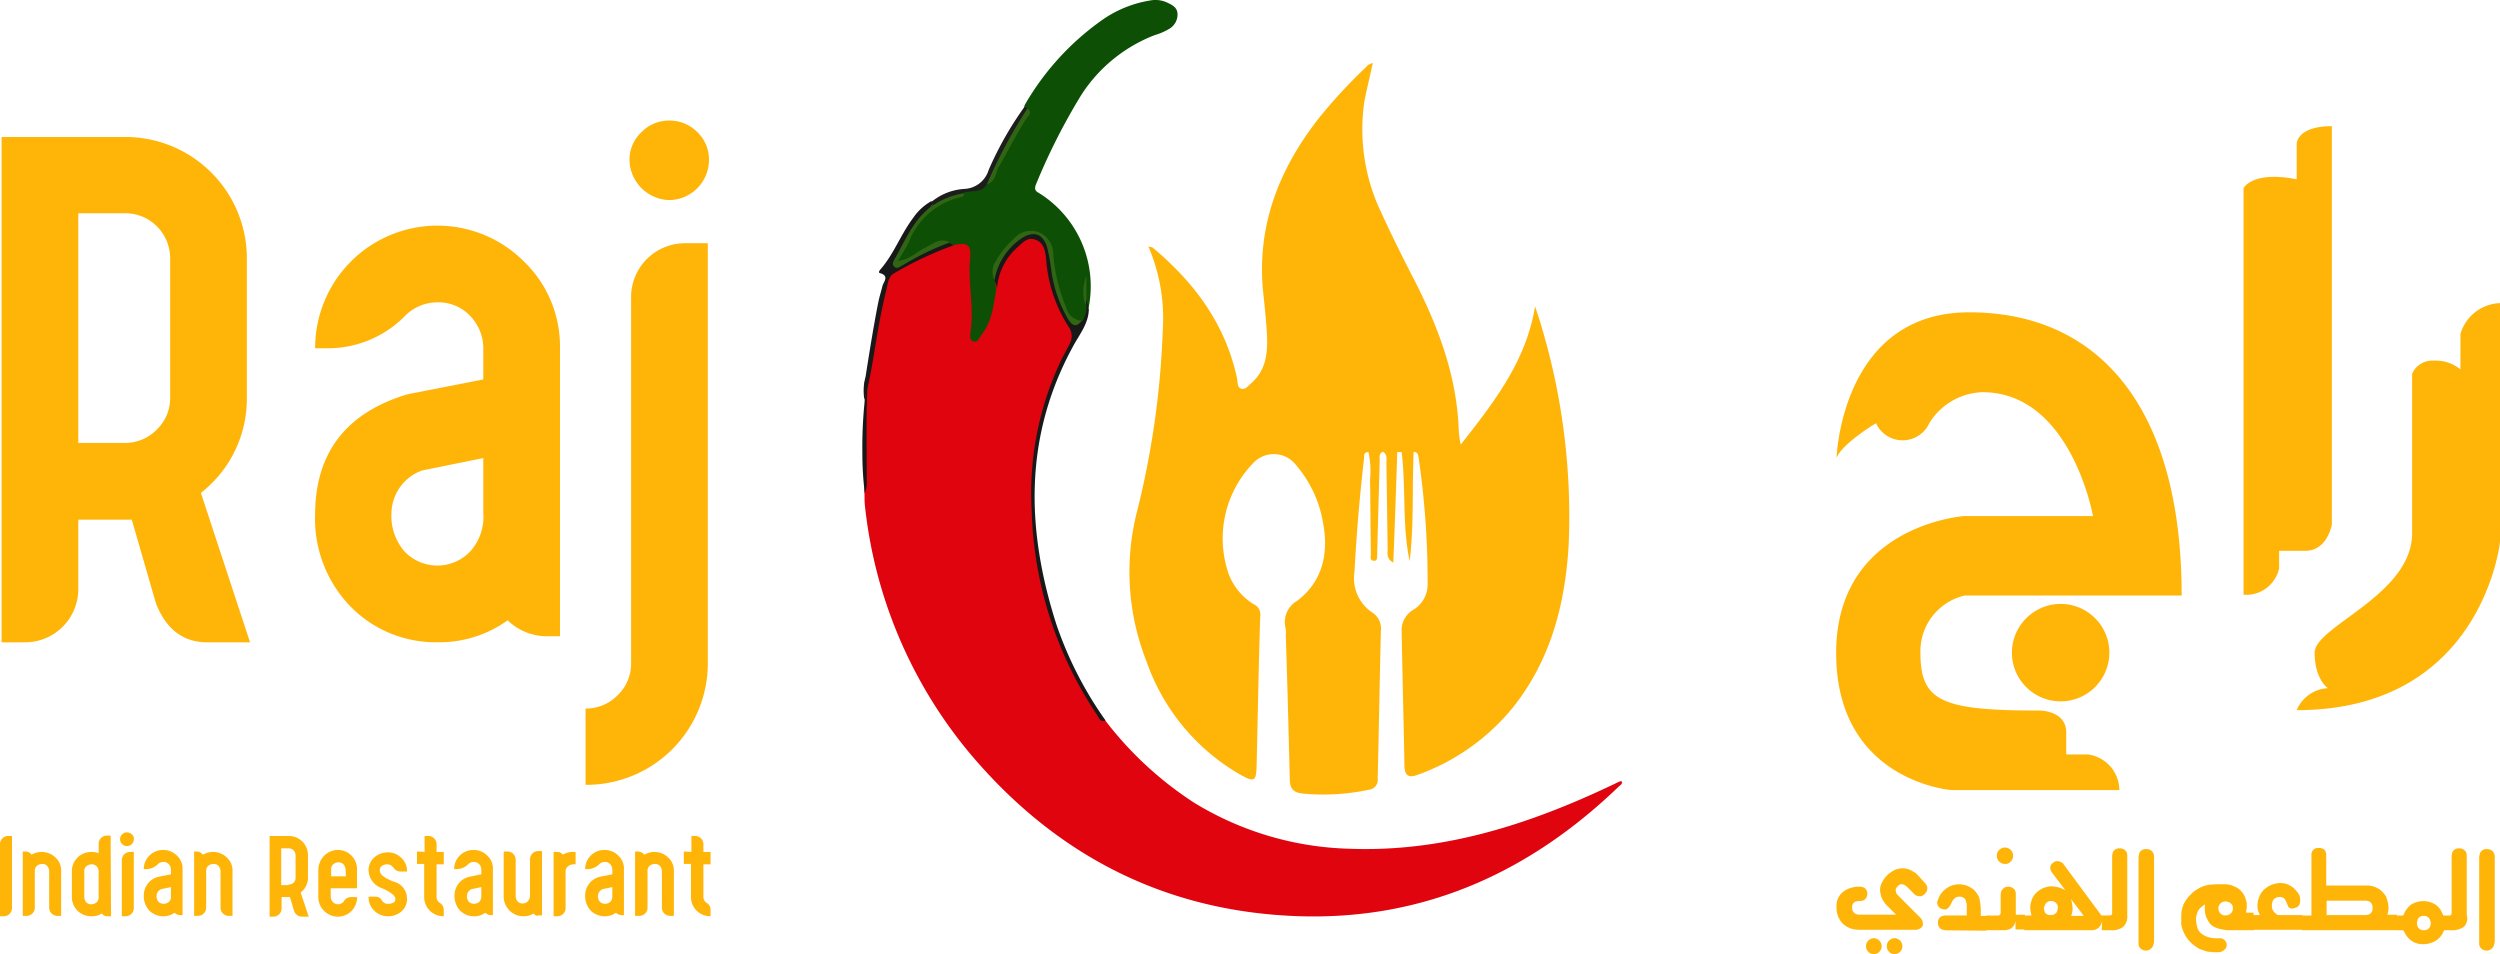 <svg xmlns="http://www.w3.org/2000/svg" width="222.063" height="84.757" viewBox="0 0 222.063 84.757">
  <g id="logo" transform="translate(-114 -53.106)">
    <g id="Group_101259" data-name="Group 101259" transform="translate(277.132 128.426)">
      <g id="Group_101258" data-name="Group 101258">
        <path id="Path_58148" data-name="Path 58148" d="M649.783,269.3c-.036.035-.036.071-.071.106l-.107.106a.742.742,0,0,1-.213.142l-.106.035h-.106a1.037,1.037,0,0,1-.319-.071l-.106-.071-.71-.71-.142-.106a.573.573,0,0,0-.319-.106.266.266,0,0,0-.177.035.621.621,0,0,0-.177.142c-.071.071-.106.142-.142.177a.385.385,0,0,0-.036.177.834.834,0,0,0,.071.284l.071.106,2.129,2.129.071.142a.648.648,0,0,1,.071.319v.142a.124.124,0,0,1-.035.071.667.667,0,0,1-.39.284l-.142.035h-5.18a2.782,2.782,0,0,1-.5-.071,1.985,1.985,0,0,1-.922-.532,2.061,2.061,0,0,1-.5-1.455,1.6,1.6,0,0,1,.5-1.242,2.051,2.051,0,0,1,.922-.461,2.782,2.782,0,0,1,.5-.071h.177a2.255,2.255,0,0,1,.319.071.6.6,0,0,1,.319.568.639.639,0,0,1-.319.568.709.709,0,0,1-.319.071h-.071a1.275,1.275,0,0,0-.39.071.5.5,0,0,0-.248.5.56.56,0,0,0,.248.532.715.715,0,0,0,.39.106h3.264l-.922-.922c-.106-.142-.177-.248-.248-.355a2.167,2.167,0,0,1-.177-.426,2.074,2.074,0,0,1-.071-.461,1.215,1.215,0,0,1,.142-.639,2.342,2.342,0,0,1,.5-.71,2.844,2.844,0,0,1,.674-.461,1.867,1.867,0,0,1,.639-.142,1.692,1.692,0,0,1,.71.142c.142.071.319.177.5.284l.177.177.71.781.071.106a.668.668,0,0,1,.071.284.846.846,0,0,1-.071.319Zm-4.683,4.116a.728.728,0,0,1,.71.71.728.728,0,0,1-.71.71.71.71,0,0,1,0-1.419Zm1.845,0a.7.7,0,0,1,.5.213.71.71,0,0,1-.5,1.206.71.71,0,0,1,0-1.419Zm4.506-.71a2.268,2.268,0,0,1-.319-.071.622.622,0,0,1-.319-.6.569.569,0,0,1,.319-.568,2.263,2.263,0,0,1,.319-.071h1.916v-1.029c0-.035-.036-.035-.036-.071a.269.269,0,0,0-.035-.142c0-.035-.035-.106-.035-.142a.6.6,0,0,0-.568-.284.533.533,0,0,0-.39.142.773.773,0,0,0-.248.319l-.177.355a1.079,1.079,0,0,1-.284.284.32.32,0,0,1-.177.035,1.037,1.037,0,0,1-.319-.071.657.657,0,0,1-.284-.248.668.668,0,0,1-.071-.284v-.106l.035-.071.036-.071a2.434,2.434,0,0,1,.106-.284c.035-.071.106-.177.142-.248l.035-.035.177-.213a2.068,2.068,0,0,1,.532-.39,1.889,1.889,0,0,1,.851-.213h.177a.386.386,0,0,1,.177.035,1.876,1.876,0,0,1,1.029.5,2.011,2.011,0,0,1,.426.639l.071.319.035.213.035.461v.639h.5v1.313l-3.654-.035Zm6.244,0v-.816a2.258,2.258,0,0,1-.071.248.838.838,0,0,1-.213.319.809.809,0,0,1-.426.213l-.213.035H655.1V271.4h1.1c.035,0,.071-.035.106-.071a.184.184,0,0,0,.071-.142v-1.668l.035-.177c0-.071.036-.106.071-.177a.6.6,0,0,1,.568-.319.657.657,0,0,1,.6.319.708.708,0,0,1,.071.319v1.845h.816v1.313h-.851Zm-.922-5.889a.727.727,0,1,1,.5-.213.6.6,0,0,1-.5.213Zm10.466,5.606a1.631,1.631,0,0,1-1.1.284h-.781l.035-.852a1.069,1.069,0,0,1-.284.6.883.883,0,0,1-.674.248h-5.961V271.4h.639l-.035-.177a2.393,2.393,0,0,1-.071-.5,1.454,1.454,0,0,1,.036-.39c.035-.106.071-.248.106-.355a1.621,1.621,0,0,1,.568-.745,2.3,2.3,0,0,1,.568-.319l.284-.071a.982.982,0,0,1,.319-.035,2.812,2.812,0,0,1,.887.177,3.284,3.284,0,0,1,.355.177l-1.206-1.6-.071-.106-.035-.106c0-.035,0-.071-.035-.071v-.071a.6.6,0,0,1,.035-.248,1.133,1.133,0,0,1,.213-.248c.071-.035.107-.071.177-.106a.45.45,0,0,1,.213-.035.793.793,0,0,1,.355.106c.036.035.106.071.142.106l3.406,4.612h.745a.271.271,0,0,0,.177-.071.266.266,0,0,0,.035-.177v-5.073a2.251,2.251,0,0,1,.071-.319.622.622,0,0,1,.6-.319.657.657,0,0,1,.6.319.709.709,0,0,1,.071.319V271.4a1.243,1.243,0,0,1-.39,1.029Zm-5.854-2.022a.584.584,0,0,0-.532-.284.55.55,0,0,0-.532.319,1.657,1.657,0,0,0-.106.319,1.536,1.536,0,0,0,.036.177c0,.035.035.106.035.142a.32.32,0,0,0,.213.213c.071.071.177.071.319.071a.568.568,0,0,0,.568-.319,2.258,2.258,0,0,0,.071-.319.511.511,0,0,0-.071-.319Zm1.242-.461.071.284a4.864,4.864,0,0,1,.071.568,1.8,1.8,0,0,1-.071.461c0,.071-.035.106-.071.177h1.135l-1.135-1.49Zm7.273,4.186a.692.692,0,0,1-1.206.071.709.709,0,0,1-.071-.319v-7.663a3.047,3.047,0,0,1,.071-.355.613.613,0,0,1,.639-.355.624.624,0,0,1,.6.355.763.763,0,0,1,.071.355v7.522a2.886,2.886,0,0,1-.106.39Zm8.976-1.419h-2.413l-.177-.035a.45.45,0,0,1-.213-.035l-.213-.035a4.286,4.286,0,0,1-.5-.177,1.419,1.419,0,0,1-.426-.355,2.485,2.485,0,0,1-.319-.6l-.071-.248-.035-.284v-.39l.035-.142-.177.106a2.59,2.59,0,0,0-.355.319,1.548,1.548,0,0,0-.142.248c-.036.106-.071.213-.106.355l-.036.142v.142a3.122,3.122,0,0,0,.106.71,1.081,1.081,0,0,0,.461.639,1.44,1.44,0,0,0,.319.177,1.126,1.126,0,0,0,.319.106,1.763,1.763,0,0,0,.568.071h.355a.45.45,0,0,1,.213.035,1.078,1.078,0,0,1,.248.177.645.645,0,0,1,.142.39.572.572,0,0,1-.106.319l-.106.106-.035.035c-.035,0-.035.035-.071.035l-.106.071-.106.035-.106.035H675.4a1.742,1.742,0,0,1-.39-.035h-.177a.268.268,0,0,1-.142-.035c-.106-.035-.248-.071-.426-.142a1.312,1.312,0,0,1-.39-.177,2.715,2.715,0,0,1-.39-.284,2.823,2.823,0,0,1-.781-.958,2.74,2.74,0,0,1-.213-.532,1.38,1.38,0,0,1-.071-.532v-.71l.035-.284c.036-.142.071-.284.107-.39a1.258,1.258,0,0,1,.142-.319,3.306,3.306,0,0,1,.993-1.1,2.866,2.866,0,0,1,1.242-.5l.6-.035h.745a1.206,1.206,0,0,1,.355.035.94.94,0,0,1,.355.106,1.859,1.859,0,0,1,.639.355,1.911,1.911,0,0,1,.461.674c.035.106.071.213.106.355l.035.142v.284a1.094,1.094,0,0,1-.035.355l-.035.213h.674l.035,1.561Zm-2.058-2.377a.674.674,0,0,0-.461-.177.622.622,0,0,0-.6.39.526.526,0,0,0-.036.248.588.588,0,0,0,.177.426.545.545,0,0,0,.461.177.747.747,0,0,0,.461-.177.545.545,0,0,0,.177-.461.478.478,0,0,0-.177-.426Zm3.9.816a.981.981,0,0,0,.284.213h2.164v1.313H678.8V271.36h.6l-.106-.248a1.392,1.392,0,0,1-.106-.5v-.177l.035-.248v-.106c0-.035,0-.035.036-.071l.106-.319a1.641,1.641,0,0,1,.461-.639,2.122,2.122,0,0,1,1.064-.5l.177-.035h.177a1.648,1.648,0,0,1,.816.213,1.726,1.726,0,0,1,.5.39l.177.213.035.035.106.177a1.029,1.029,0,0,1,.106.5,1.274,1.274,0,0,1-.071.39.493.493,0,0,1-.284.248.124.124,0,0,0-.071.035.13.13,0,0,0-.106.035l-.177.035a.437.437,0,0,1-.355-.177l-.071-.177-.106-.248-.106-.213a.527.527,0,0,0-.461-.213.667.667,0,0,0-.6.284.505.505,0,0,0-.071.213.526.526,0,0,0-.035.248v.071a.756.756,0,0,0,.248.568Zm10.821,1.561h-8.409V271.4h.852v-5.5l.035-.106a.563.563,0,0,1,.6-.39.694.694,0,0,1,.5.142.613.613,0,0,1,.177.461v2.732H688.7a2.536,2.536,0,0,1,.6.036,1.2,1.2,0,0,1,.5.177,1.484,1.484,0,0,1,.426.284,3.751,3.751,0,0,1,.355.426,3.117,3.117,0,0,1,.177.532,2.784,2.784,0,0,1,.071.5,2.148,2.148,0,0,1-.071.532l-.035.106h.852v1.384Zm-2.413-2.554-.106-.035-.177-.035h-3.512v1.277h3.512a1.606,1.606,0,0,0,.284-.071.576.576,0,0,0,.284-.568.6.6,0,0,0-.284-.568Zm8.373,2.271a1.854,1.854,0,0,1-1.1.284h-.639l-.142.319a1.835,1.835,0,0,1-.568.6,2.184,2.184,0,0,1-1.206.319,1.659,1.659,0,0,1-.993-.319,1.765,1.765,0,0,1-.532-.6l-.177-.319h-.674V271.4h.674l.142-.319a2.323,2.323,0,0,1,.532-.639,2.054,2.054,0,0,1,2.2,0,1.607,1.607,0,0,1,.532.639l.142.319h.532c.142,0,.213-.071.213-.248v-5.073a2.251,2.251,0,0,1,.071-.319.621.621,0,0,1,.6-.319.657.657,0,0,1,.6.319.709.709,0,0,1,.071.319v5.286a1.038,1.038,0,0,1-.284,1.064Zm-3.016-.71a.584.584,0,0,0-.532-.284.55.55,0,0,0-.532.319l-.036.142-.035.177a2.251,2.251,0,0,0,.071.319.55.55,0,0,0,.532.319.568.568,0,0,0,.568-.319,1.465,1.465,0,0,0,.071-.319,1.44,1.44,0,0,0-.106-.355Zm5.677,2.413a.692.692,0,0,1-1.206.071.709.709,0,0,1-.071-.319v-7.663a3.058,3.058,0,0,1,.071-.355.613.613,0,0,1,.639-.355.624.624,0,0,1,.6.355.763.763,0,0,1,.071.355v7.522a2.886,2.886,0,0,1-.106.39Z" transform="translate(-641.8 -265.4)" fill="#ffb408"/>
      </g>
    </g>
    <g id="Group_101263" data-name="Group 101263" transform="translate(114.142 63.819)">
      <g id="Group_101262" data-name="Group 101262" transform="translate(0 0)">
        <g id="Group_101260" data-name="Group 101260" transform="translate(0 1.455)">
          <path id="Path_58149" data-name="Path 58149" d="M57.328,87.4A10.782,10.782,0,0,1,68.184,98.257V110.5a10.58,10.58,0,0,1-3.158,7.7,10.754,10.754,0,0,1-.922.816l4.364,13.269h-3.8c-2.129,0-3.619-1.135-4.541-3.406l-2.164-7.486H53.212v6.173a4.724,4.724,0,0,1-4.719,4.719H46.4V87.4Zm0,27.177a3.939,3.939,0,0,0,2.874-1.206,3.882,3.882,0,0,0,1.171-2.874V98.257a4.019,4.019,0,0,0-1.135-2.874,3.938,3.938,0,0,0-2.909-1.206H53.212v20.4Z" transform="translate(-46.4 -87.4)" fill="#ffb408"/>
          <path id="Path_58150" data-name="Path 58150" d="M139.837,123.259v-2.732a4.146,4.146,0,0,0-1.1-2.838,3.872,3.872,0,0,0-3.016-1.277,4.046,4.046,0,0,0-2.767,1.135c-.035,0-.035,0-.035.035a9.6,9.6,0,0,1-6.883,2.909H124.9a10.863,10.863,0,0,1,18.555-7.7,10.474,10.474,0,0,1,3.193,7.7v25.58h-1.206A4.985,4.985,0,0,1,142,144.653a10.369,10.369,0,0,1-6.244,1.951,10.58,10.58,0,0,1-7.7-3.158,11.179,11.179,0,0,1-3.158-8.267c.035-5.428,2.767-8.976,8.231-10.608Zm0,11.885v-4.9l-5.428,1.1a4.1,4.1,0,0,0-2.732,3.8,4.774,4.774,0,0,0,1.206,3.441,4.026,4.026,0,0,0,5.748,0A4.573,4.573,0,0,0,139.837,135.145Z" transform="translate(-97.049 -101.724)" fill="#ffb408"/>
        </g>
        <g id="Group_101261" data-name="Group 101261" transform="translate(51.87)">
          <path id="Path_58151" data-name="Path 58151" d="M203.457,94.192v37.253A10.782,10.782,0,0,1,192.6,142.3v-6.776a3.939,3.939,0,0,0,2.874-1.206,3.882,3.882,0,0,0,1.171-2.874V98.911a4.786,4.786,0,0,1,4.754-4.719Zm.106-7.38a3.574,3.574,0,0,1-3.512,3.548,3.638,3.638,0,0,1-3.548-3.548,3.328,3.328,0,0,1,1.064-2.484,3.373,3.373,0,0,1,2.484-1.029,3.431,3.431,0,0,1,2.484,1.029A3.35,3.35,0,0,1,203.563,86.812Z" transform="translate(-192.6 -83.3)" fill="#ffb408"/>
        </g>
      </g>
    </g>
    <g id="Group_101266" data-name="Group 101266" transform="translate(277.097 64.315)">
      <g id="Group_101265" data-name="Group 101265" transform="translate(0 0)">
        <g id="Group_101264" data-name="Group 101264">
          <path id="Path_58152" data-name="Path 58152" d="M641.735,144.25s.39-12.95,11.779-12.95,18.875,8.267,18.875,25.155H653.124a5.076,5.076,0,0,0-3.938,5.109c0,4.328,1.951,5.109,10.608,5.109,0,0,2.342,0,2.342,1.951v1.951h1.951a3.215,3.215,0,0,1,2.767,3.158H651.918s-10.218-.781-10.218-12.169,11.389-12.169,11.389-12.169h11.424s-1.951-11-9.828-11a5.751,5.751,0,0,0-4.719,2.767,2.6,2.6,0,0,1-4.719,0c.035-.071-3.122,1.88-3.512,3.087Z" transform="translate(-641.7 -114.767)" fill="#ffb408" fill-rule="evenodd"/>
          <path id="Path_58153" data-name="Path 58153" d="M751.541,84.7v35.373s-.39,2.342-2.342,2.342h-2.342v1.561a2.991,2.991,0,0,1-3.158,2.342V90.2s.781-1.561,4.719-.781V86.261s0-1.561,3.122-1.561Z" transform="translate(-707.511 -84.7)" fill="#ffb408" fill-rule="evenodd"/>
          <path id="Path_58154" data-name="Path 58154" d="M775.059,129v21.216S773.5,165.153,757,165.153a3.18,3.18,0,0,1,2.767-1.951s-1.171-.781-1.171-3.158c0-2.342,8.657-5.109,8.657-10.608V135.28a1.947,1.947,0,0,1,1.951-1.171,3.419,3.419,0,0,1,2.342.781v-3.158A3.8,3.8,0,0,1,775.059,129Z" transform="translate(-716.093 -113.283)" fill="#ffb408" fill-rule="evenodd"/>
        </g>
        <path id="Path_58155" data-name="Path 58155" d="M690.028,204.3a4.328,4.328,0,1,1-4.328,4.328,4.346,4.346,0,0,1,4.328-4.328Z" transform="translate(-670.089 -161.867)" fill="#ffb408" fill-rule="evenodd"/>
      </g>
    </g>
    <g id="Group_101268" data-name="Group 101268" transform="translate(114 127.042)">
      <g id="Group_101267" data-name="Group 101267" transform="translate(0)">
        <path id="Path_58156" data-name="Path 58156" d="M47.064,262.4v6.386a.728.728,0,0,1-.745.745H46v-6.386a.728.728,0,0,1,.745-.745Z" transform="translate(-46 -262.081)" fill="#ffb408"/>
        <path id="Path_58157" data-name="Path 58157" d="M52.481,266.584a1.762,1.762,0,0,1,2.129.248,1.556,1.556,0,0,1,.5,1.206v3.974h-.319a.728.728,0,0,1-.745-.745v-3.229a.747.747,0,0,0-.177-.461.587.587,0,0,0-.461-.177.747.747,0,0,0-.461.177.588.588,0,0,0-.177.461v3.229a.728.728,0,0,1-.745.745H51.7V266.3h.319A.648.648,0,0,1,52.481,266.584Z" transform="translate(-49.678 -264.597)" fill="#ffb408"/>
        <path id="Path_58158" data-name="Path 58158" d="M67.477,269.467h-.319a.575.575,0,0,1-.5-.248,1.563,1.563,0,0,1-.922.248A1.7,1.7,0,0,1,64,267.728v-2.271a1.7,1.7,0,0,1,1.738-1.7,1.855,1.855,0,0,1,.639.106v-.816a.728.728,0,0,1,.745-.745h.319l.035,7.167ZM66.2,265.032a.587.587,0,0,0-.461-.177.747.747,0,0,0-.461.177.587.587,0,0,0-.177.461v2.271a.747.747,0,0,0,.177.461.545.545,0,0,0,.461.177.747.747,0,0,0,.461-.177.587.587,0,0,0,.177-.461v-2.271A.674.674,0,0,0,66.2,265.032Z" transform="translate(-57.614 -262.016)" fill="#ffb408"/>
        <path id="Path_58159" data-name="Path 58159" d="M77.435,262.068a.61.61,0,1,1-.177-.39A.416.416,0,0,1,77.435,262.068Zm0,1.171v4.967a.727.727,0,0,1-.745.745h-.319v-4.967a.728.728,0,0,1,.745-.745Z" transform="translate(-65.55 -261.5)" fill="#ffb408"/>
        <path id="Path_58160" data-name="Path 58160" d="M84.413,268.064v-.426a.747.747,0,0,0-.177-.461.644.644,0,0,0-.5-.213.747.747,0,0,0-.461.177h0a1.475,1.475,0,0,1-1.1.461H82a1.7,1.7,0,0,1,1.738-1.7,1.69,1.69,0,0,1,1.206.5,1.556,1.556,0,0,1,.5,1.206v4.08h-.177a.722.722,0,0,1-.532-.213,1.66,1.66,0,0,1-.993.319,1.773,1.773,0,0,1-1.242-.5,1.883,1.883,0,0,1-.5-1.313,1.7,1.7,0,0,1,1.313-1.7Zm0,1.916V269.2l-.851.177a.671.671,0,0,0-.426.6.734.734,0,0,0,.177.532.674.674,0,0,0,.461.177.747.747,0,0,0,.461-.177A.61.61,0,0,0,84.413,269.98Z" transform="translate(-69.228 -264.339)" fill="#ffb408"/>
        <path id="Path_58161" data-name="Path 58161" d="M95.381,266.584a1.762,1.762,0,0,1,2.129.248,1.556,1.556,0,0,1,.5,1.206v3.974h-.319a.728.728,0,0,1-.745-.745v-3.229a.747.747,0,0,0-.177-.461.587.587,0,0,0-.461-.177.747.747,0,0,0-.461.177.588.588,0,0,0-.177.461v3.229a.728.728,0,0,1-.745.745H94.6V266.3h.319A.725.725,0,0,1,95.381,266.584Z" transform="translate(-77.357 -264.597)" fill="#ffb408"/>
        <path id="Path_58162" data-name="Path 58162" d="M115.168,262.4a1.7,1.7,0,0,1,1.738,1.738v1.951a1.631,1.631,0,0,1-.5,1.206c-.035.035-.106.071-.142.142l.71,2.129h-.6a.743.743,0,0,1-.71-.532l-.355-1.206h-.745v.993a.728.728,0,0,1-.745.745H113.5V262.4Zm0,4.328a.747.747,0,0,0,.461-.177.587.587,0,0,0,.177-.461v-1.951a.747.747,0,0,0-.177-.461.588.588,0,0,0-.461-.177h-.639v3.264h.639Z" transform="translate(-89.552 -262.081)" fill="#ffb408"/>
        <path id="Path_58163" data-name="Path 58163" d="M126.8,269.341v.71a.747.747,0,0,0,.177.461.625.625,0,0,0,.461.213.747.747,0,0,0,.461-.177c.035-.035.071-.071.071-.106a.752.752,0,0,1,.639-.355h.532a1.773,1.773,0,0,1-.5,1.242,1.713,1.713,0,0,1-2.413,0,1.742,1.742,0,0,1-.532-1.277v-2.377a1.863,1.863,0,0,1,.532-1.277,1.752,1.752,0,0,1,1.206-.5,1.7,1.7,0,0,1,1.7,1.738v1.668H126.8Zm1.313-1.7a.747.747,0,0,0-.177-.461.587.587,0,0,0-.461-.177.747.747,0,0,0-.461.177.587.587,0,0,0-.177.461v.6h1.313l-.035-.6Z" transform="translate(-97.423 -264.339)" fill="#ffb408"/>
        <path id="Path_58164" data-name="Path 58164" d="M141.706,270.616a1.424,1.424,0,0,1-.5,1.135,1.791,1.791,0,0,1-1.206.426,1.689,1.689,0,0,1-1.206-.5,1.632,1.632,0,0,1-.5-1.242h.639a.625.625,0,0,1,.532.319c.035.035.071.106.106.142a.587.587,0,0,0,.461.177.982.982,0,0,0,.461-.106c.142-.071.177-.177.177-.355,0-.248-.39-.568-1.171-.922a1.739,1.739,0,0,1-1.206-1.561,1.5,1.5,0,0,1,.5-1.171A1.819,1.819,0,0,1,140,266.5a1.631,1.631,0,0,1,1.206.5,1.556,1.556,0,0,1,.5,1.206h-.568a.752.752,0,0,1-.639-.355l-.106-.106a.618.618,0,0,0-.5-.177.761.761,0,0,0-.426.142.478.478,0,0,0-.177.426h0c0,.319.39.639,1.206.958A1.559,1.559,0,0,1,141.706,270.616Z" transform="translate(-105.553 -264.726)" fill="#ffb408"/>
        <path id="Path_58165" data-name="Path 58165" d="M151.074,263.819V262.4h.319a.728.728,0,0,1,.745.745v.674h.639v1.1h-.639v2.874a.682.682,0,0,0,.142.426.624.624,0,0,0,.177.142.7.7,0,0,1,.319.6v.568a1.7,1.7,0,0,1-1.738-1.738v-2.909H150.4v-1.1l.674.035Z" transform="translate(-113.36 -262.081)" fill="#ffb408"/>
        <path id="Path_58166" data-name="Path 58166" d="M162.113,268.064v-.426a.747.747,0,0,0-.177-.461.644.644,0,0,0-.5-.213.747.747,0,0,0-.461.177h0a1.475,1.475,0,0,1-1.1.461H159.7a1.7,1.7,0,0,1,1.738-1.7,1.689,1.689,0,0,1,1.206.5,1.556,1.556,0,0,1,.5,1.206v4.08H163a.722.722,0,0,1-.532-.213,1.66,1.66,0,0,1-.993.319,1.773,1.773,0,0,1-1.242-.5,1.883,1.883,0,0,1-.5-1.313,1.7,1.7,0,0,1,1.313-1.7Zm0,1.916V269.2l-.851.177a.671.671,0,0,0-.426.6.734.734,0,0,0,.177.532.674.674,0,0,0,.461.177.747.747,0,0,0,.461-.177A.734.734,0,0,0,162.113,269.98Z" transform="translate(-119.36 -264.339)" fill="#ffb408"/>
        <path id="Path_58167" data-name="Path 58167" d="M174.761,271.735a1.563,1.563,0,0,1-.922.248,1.69,1.69,0,0,1-1.206-.5,1.742,1.742,0,0,1-.532-1.277v-3.974h.319a.728.728,0,0,1,.745.745v3.229a.747.747,0,0,0,.177.461.545.545,0,0,0,.461.177.572.572,0,0,0,.461-.213.747.747,0,0,0,.177-.461v-3.229a.727.727,0,0,1,.745-.745h.319v5.712h-.355C175.045,271.983,174.9,271.912,174.761,271.735Z" transform="translate(-127.361 -264.533)" fill="#ffb408"/>
        <path id="Path_58168" data-name="Path 58168" d="M185.664,268.138v3.229a.728.728,0,0,1-.745.745H184.6V266.4h.319a.575.575,0,0,1,.5.248,1.638,1.638,0,0,1,.922-.248h.213v1.1h-.213a.747.747,0,0,0-.461.177A.572.572,0,0,0,185.664,268.138Z" transform="translate(-135.426 -264.662)" fill="#ffb408"/>
        <path id="Path_58169" data-name="Path 58169" d="M194.913,268.064v-.426a.747.747,0,0,0-.177-.461.644.644,0,0,0-.5-.213.747.747,0,0,0-.461.177h0a1.475,1.475,0,0,1-1.1.461H192.5a1.7,1.7,0,0,1,1.738-1.7,1.689,1.689,0,0,1,1.206.5,1.556,1.556,0,0,1,.5,1.206v4.08h-.177a.722.722,0,0,1-.532-.213,1.66,1.66,0,0,1-.993.319,1.773,1.773,0,0,1-1.242-.5,1.883,1.883,0,0,1-.5-1.313,1.7,1.7,0,0,1,1.313-1.7Zm0,1.916V269.2l-.851.177a.671.671,0,0,0-.426.6.734.734,0,0,0,.177.532.674.674,0,0,0,.461.177.747.747,0,0,0,.461-.177A.734.734,0,0,0,194.913,269.98Z" transform="translate(-140.523 -264.339)" fill="#ffb408"/>
        <path id="Path_58170" data-name="Path 58170" d="M205.816,266.584a1.762,1.762,0,0,1,2.129.248,1.556,1.556,0,0,1,.5,1.206v3.974h-.319a.728.728,0,0,1-.745-.745v-3.229a.747.747,0,0,0-.177-.461.587.587,0,0,0-.461-.177.747.747,0,0,0-.461.177.588.588,0,0,0-.177.461v3.229a.728.728,0,0,1-.745.745H205V266.3h.319A.718.718,0,0,1,205.816,266.584Z" transform="translate(-148.588 -264.597)" fill="#ffb408"/>
        <path id="Path_58171" data-name="Path 58171" d="M217.874,263.819V262.4h.319a.728.728,0,0,1,.745.745v.674h.639v1.1h-.639v2.874a.682.682,0,0,0,.142.426.625.625,0,0,0,.177.142.7.7,0,0,1,.319.6v.568a1.7,1.7,0,0,1-1.738-1.738v-2.909H217.2v-1.1l.674.035Z" transform="translate(-156.46 -262.081)" fill="#ffb408"/>
      </g>
    </g>
    <path id="Path_58172" data-name="Path 58172" d="M398.45,85.185c.248.071.39.071.426.142,3.69,3.087,6.422,6.776,7.451,11.566.071.319,0,.816.355.922.39.142.674-.284.958-.532,1.277-1.135,1.419-2.661,1.348-4.222-.071-1.313-.213-2.625-.355-3.974-.532-5.783,1.419-10.75,4.932-15.256a46,46,0,0,1,4.187-4.541.992.992,0,0,1,.639-.39c-.248,1.135-.532,2.271-.745,3.37a17.019,17.019,0,0,0,1.49,9.9c.852,1.88,1.774,3.725,2.7,5.535,2.271,4.364,4.045,8.905,4.187,13.908a8.5,8.5,0,0,0,.177,1.171c3.016-3.832,5.819-7.451,6.6-12.276.213.674.461,1.348.639,2.022a58.768,58.768,0,0,1,2.342,19.23c-.319,5.251-1.6,10.182-4.967,14.4a19.288,19.288,0,0,1-8.444,5.96c-.852.319-1.135.035-1.171-.781-.071-3.974-.177-7.947-.248-11.921a2.086,2.086,0,0,1,1.029-1.951,2.632,2.632,0,0,0,1.277-2.271,76.046,76.046,0,0,0-.816-11.353c-.035-.142-.035-.355-.426-.426-.142,3.264.035,6.493-.355,9.721-.674-3.193-.319-6.493-.71-9.686h-.39c-.106,3.229-.213,6.457-.355,9.828-.639-.39-.5-.851-.5-1.206-.035-2.554-.071-5.109-.106-7.628,0-.355.106-.781-.319-1.029-.426.213-.248.6-.284.922-.071,2.59-.142,5.144-.213,7.734v.426c-.035.248.071.674-.355.6-.319-.035-.213-.39-.213-.6-.035-2.2-.035-4.4-.071-6.6a8.064,8.064,0,0,0-.142-2.448c-.426,0-.39.319-.39.532q-.585,5.056-.852,10.112a3.643,3.643,0,0,0,1.6,3.619,1.7,1.7,0,0,1,.745,1.632c-.106,4.364-.177,8.728-.284,13.092a.868.868,0,0,1-.71.993,19.55,19.55,0,0,1-5.925.355c-.781-.071-1.171-.39-1.171-1.242-.106-4.257-.213-8.515-.355-12.772a2.63,2.63,0,0,0-.035-.745,2.182,2.182,0,0,1,1.064-2.377c2.271-1.738,2.8-4.257,2.271-6.954a10.49,10.49,0,0,0-2.377-5.073,2.494,2.494,0,0,0-3.8-.213,9.625,9.625,0,0,0-2.2,9.863,5.38,5.38,0,0,0,2.235,2.7,1,1,0,0,1,.568,1.1c-.142,4.4-.213,8.8-.319,13.2-.035,1.419-.177,1.526-1.419.852a18.688,18.688,0,0,1-8.373-10.112,21.632,21.632,0,0,1-.887-13.056,77.07,77.07,0,0,0,2.342-16.32A16.083,16.083,0,0,0,398.45,85.185Z" transform="translate(-182.448 -10.19)" fill="#ffb408"/>
    <path id="Path_58173" data-name="Path 58173" d="M351.765,155.015a31.4,31.4,0,0,0,7.876,7.273,27.8,27.8,0,0,0,13.766,4.08c8.267.319,15.895-2.129,23.239-5.606.248-.106.5-.248.745-.355a.45.45,0,0,1,.213-.035c.106.248-.142.355-.248.461-7.876,7.592-17.207,11.85-28.277,11.531-11.921-.355-21.713-5.357-29.377-14.475a41.111,41.111,0,0,1-9.331-22.139c-.035-.355,0-.71-.035-1.029.071-1.951-.035-3.938-.035-5.89a12.974,12.974,0,0,0,.035-2.874,3.182,3.182,0,0,1,.177-1.526c.5-.6.284-1.384.39-2.058.39-2.306.922-4.612,1.49-6.883.142-.532.568-.674.922-.887,1.561-.852,3.193-1.526,4.719-2.448,1.809-.213,2.235.106,2.164,1.916a54.091,54.091,0,0,0,.248,5.783c.887-1.135.816-2.377.958-3.583a9.1,9.1,0,0,1,2.342-3.761c.532-.426,1.064-.887,1.774-.639a1.806,1.806,0,0,1,1.171,1.6c.106.816.248,1.668.426,2.484a10.807,10.807,0,0,0,1.561,3.725,1.708,1.708,0,0,1,0,1.951,26.22,26.22,0,0,0-2.7,6.883,34.794,34.794,0,0,0-.639,8.586,33.8,33.8,0,0,0,4.257,14.795A10.248,10.248,0,0,0,351.765,155.015Z" transform="translate(-139.559 -37.872)" fill="#df040e"/>
    <path id="Path_58174" data-name="Path 58174" d="M346.9,78.649c-.248,1.455-.355,2.98-1.348,4.222-.177.248-.319.674-.674.568-.426-.106-.319-.6-.284-.887.319-2.2-.248-4.364-.035-6.564.106-1.171-.284-1.384-1.455-1.1-.177-.142-.39-.071-.568-.142-1.171.142-2.058.922-3.122,1.419-.461.213-.958.851-1.455.355s.142-.958.355-1.384c.39-.781.816-1.526,1.277-2.271a6.765,6.765,0,0,1,3.512-2.484,2.9,2.9,0,0,0,.674-.319c.674-.319,1.632.106,2.058-.816a37.8,37.8,0,0,0,2.164-3.9,15.019,15.019,0,0,0,1.384-2.448v-.426a23.666,23.666,0,0,1,7.06-7.7A10.29,10.29,0,0,1,360.6,53.14a2.437,2.437,0,0,1,1.419.177c.461.213.922.426.958.993a1.472,1.472,0,0,1-.781,1.384,5.463,5.463,0,0,1-1.242.532,13.547,13.547,0,0,0-6.528,5.322,55.174,55.174,0,0,0-4.009,7.912c-.248.6.071.674.461.922a9.758,9.758,0,0,1,4.186,10.147c-.248-.284-.213-.639-.319-.958a11.213,11.213,0,0,1,.035-1.916,7.739,7.739,0,0,0,.142,2.519,2.2,2.2,0,0,1-.284,1.419c-.816.532-1.277-.071-1.6-.639a11.676,11.676,0,0,1-1.419-4.861,2.855,2.855,0,0,0-.674-1.809,1.213,1.213,0,0,0-1.419-.355A4.9,4.9,0,0,0,346.8,77.8C346.834,78.188,346.727,78.436,346.9,78.649Z" transform="translate(-144.385)" fill="#0d4f05"/>
    <path id="Path_58175" data-name="Path 58175" d="M371.152,117.284c.071.284.142.6.213.887-.035,1.277-.852,2.235-1.419,3.3-4.364,8.018-4.151,16.285-1.455,24.693a33.329,33.329,0,0,0,4.364,8.515c-.5.177-.6-.248-.781-.532a34.158,34.158,0,0,1-5.783-18.059,27.471,27.471,0,0,1,2.732-13.659c.213-.39.426-.781.639-1.206a1.414,1.414,0,0,0-.071-1.49,12.73,12.73,0,0,1-2.022-6.067c-.071-.71-.213-1.455-.958-1.7-.745-.284-1.206.355-1.7.781a5.427,5.427,0,0,0-1.7,3.477l-.213-.639c-.106-1.632,1.632-3.974,3.193-4.222.922-.177,1.774.71,1.845,1.88a13.527,13.527,0,0,0,1.384,5.144c.248.5.5,1.277,1.384.781a2.27,2.27,0,0,0,.355-1.348A.356.356,0,0,1,371.152,117.284Z" transform="translate(-160.649 -37.57)" fill="#181818"/>
    <path id="Path_58176" data-name="Path 58176" d="M337.8,107.212l.426.213a31.27,31.27,0,0,0-5.286,2.484c-.5.248-.568.851-.674,1.348-.674,2.661-.958,4.932-1.384,7.273-.106.568-.284,1.49-.6,2.625a4.776,4.776,0,0,1,0-1.6c.035-.177.071-.319.106-.461.568-3.69,1.064-6.422,1.242-7.1.248-.887.248-.922.248-.922.071-.355.674-.922-.213-1.171-.177-.035-.035-.248.035-.319,1.206-1.384,1.809-3.122,2.909-4.577a4.746,4.746,0,0,1,1.49-1.419c.177-.142.248,0,.319.142a16.642,16.642,0,0,0-3.016,4.328c-.142.284-.568.6-.248.922s.639-.106.922-.248c.851-.426,1.6-.958,2.448-1.384A2.242,2.242,0,0,1,337.8,107.212Z" transform="translate(-139.501 -32.537)" fill="#181818"/>
    <path id="Path_58177" data-name="Path 58177" d="M347.148,88.5a1.544,1.544,0,0,0-.248-.213,5.073,5.073,0,0,1,3.016-1.242,2.356,2.356,0,0,0,2.164-1.668,30,30,0,0,1,3.229-5.677l.213.213c.035.674-.461,1.135-.781,1.632-1.064,1.632-1.738,3.441-2.8,5.038-.461.887-1.384.532-2.093.816A25.277,25.277,0,0,1,347.148,88.5Z" transform="translate(-150.269 -17.158)" fill="#1d1d1d"/>
    <path id="Path_58178" data-name="Path 58178" d="M330.354,148c-.035,1.029-.035,1.845-.071,2.448-.035,1.916,0,5.748,0,6.564a2.253,2.253,0,0,1-.177,1.1,29.21,29.21,0,0,1-.213-3.619A39.281,39.281,0,0,1,330.354,148Z" transform="translate(-139.294 -61.226)" fill="#181818"/>
    <path id="Path_58179" data-name="Path 58179" d="M370.4,118.866c-.568.781-.958.248-1.242-.213a11.585,11.585,0,0,1-1.455-4.328,18.8,18.8,0,0,0-.355-1.951c-.355-1.206-1.171-1.526-2.235-.851a5.616,5.616,0,0,0-2.448,3.725,1.659,1.659,0,0,1,.106-1.668,8.177,8.177,0,0,1,1.632-2.022,1.984,1.984,0,0,1,2.306-.5,2.1,2.1,0,0,1,1.171,1.951,15.359,15.359,0,0,0,1.171,4.719A1.507,1.507,0,0,0,370.4,118.866Z" transform="translate(-160.326 -37.272)" fill="#306613"/>
    <path id="Path_58180" data-name="Path 58180" d="M341.113,102.564a6.774,6.774,0,0,1,2.732-1.064.254.254,0,0,1-.177.319,6.49,6.49,0,0,0-4.719,4.045,17.358,17.358,0,0,1-.958,1.632c1.029-.071,1.632-.781,2.377-1.135.71-.355,1.348-.958,2.235-.5a24.451,24.451,0,0,0-4.116,1.987c-.248.106-.568.461-.852.142-.213-.213,0-.532.142-.781C338.7,105.58,339.41,103.735,341.113,102.564Z" transform="translate(-144.234 -31.224)" fill="#306613"/>
    <path id="Path_58181" data-name="Path 58181" d="M361.1,87.006a45.12,45.12,0,0,1,3.583-6.706c.568.39,0,.71-.106.922-.887,1.384-1.6,2.838-2.413,4.222C361.845,85.977,361.916,86.793,361.1,87.006Z" transform="translate(-159.431 -17.546)" fill="#306613"/>
    <path id="Path_58182" data-name="Path 58182" d="M385.48,124.293c-.035.177-.035.355-.071.532a3.726,3.726,0,0,1,.071-2.625Z" transform="translate(-174.977 -44.58)" fill="#306613"/>
  </g>
</svg>
